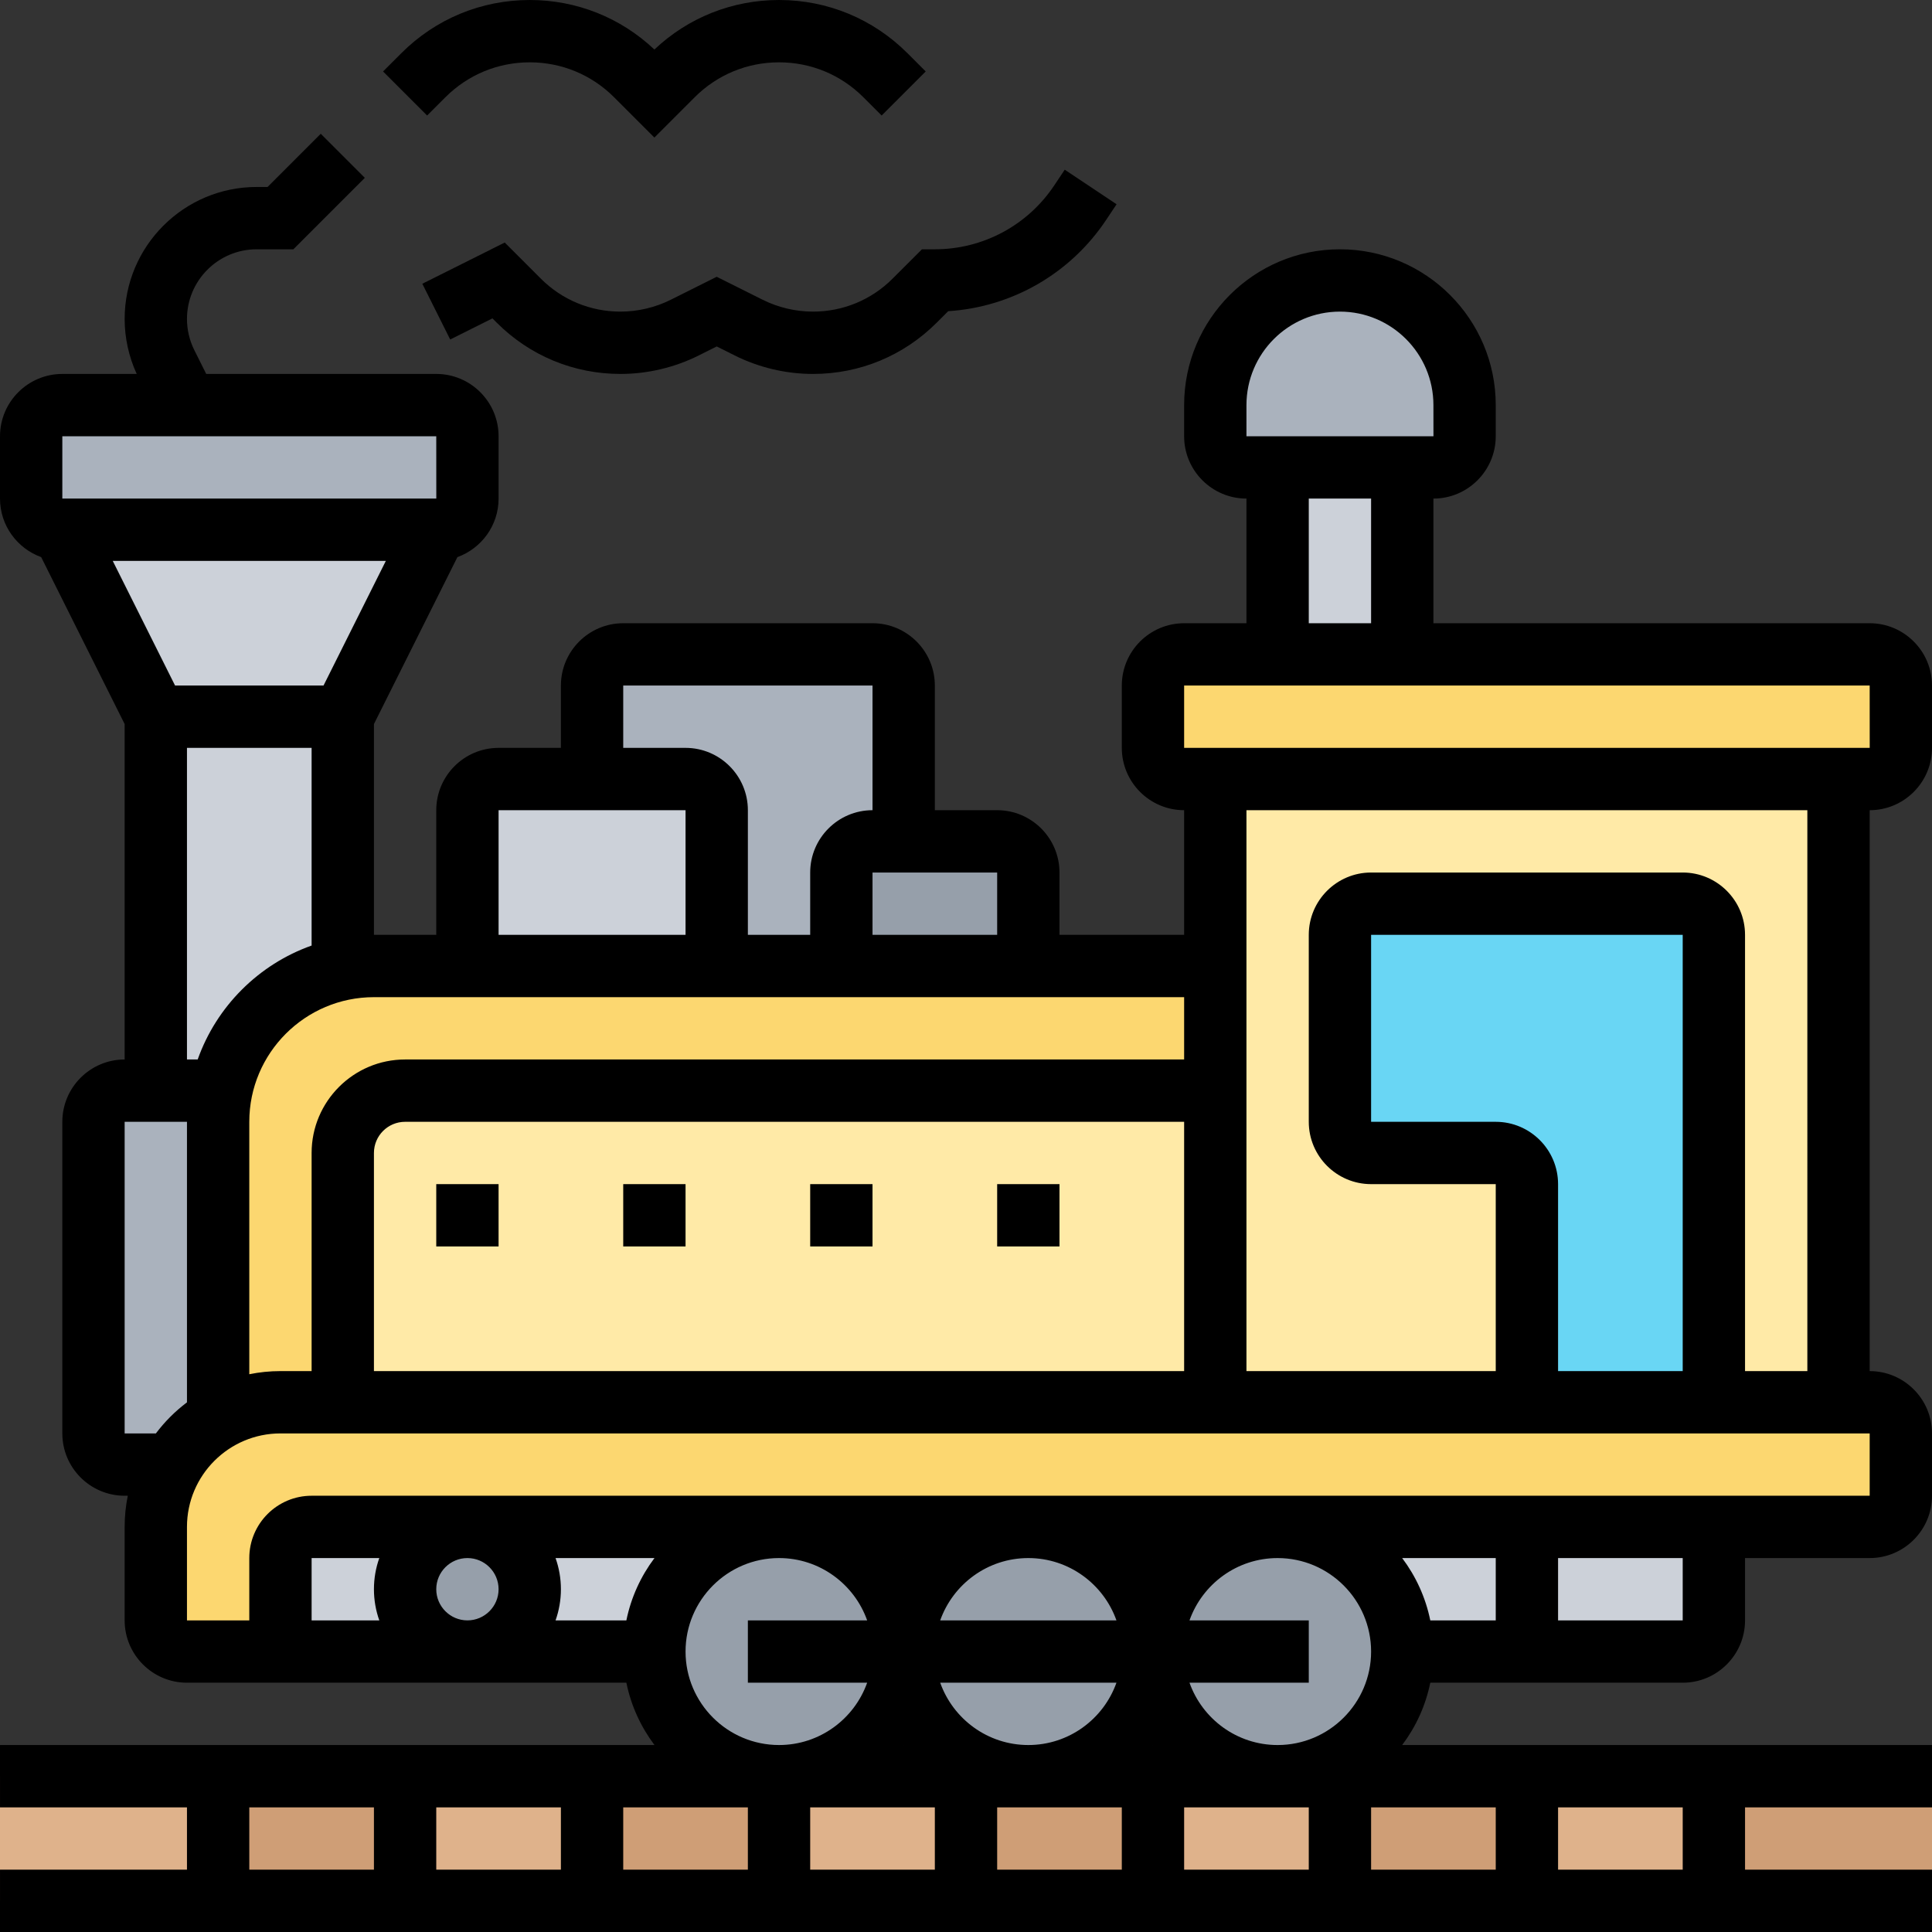 <!-- icon666.com - MILLIONS vector ICONS FREE --><svg id="_x30_1" enable-background="new 0 0 496 496" viewBox="0 0 496 496" xmlns="http://www.w3.org/2000/svg"><rect x="0" y="0" width="496" height="496" fill="#333333" stroke="none"/><g><g><g><path d="m376 104v8c0 4.42-3.58 8-8 8h-8-32-8c-4.42 0-8-3.58-8-8v-8c0-17.67 14.33-32 32-32 8.84 0 16.84 3.58 22.63 9.37s9.37 13.79 9.37 22.63z" fill="#aab2bd"></path></g><g><path d="m328 120h32v48h-32z" fill="#ccd1d9"></path></g><g><path d="m264 224v24h-48v-24c0-4.42 3.58-8 8-8h8 24c4.42 0 8 3.58 8 8z" fill="#969faa"></path></g><g><path d="m232 176v40h-8c-4.42 0-8 3.58-8 8v24h-32v-40c0-4.42-3.58-8-8-8h-24v-24c0-4.42 3.58-8 8-8h64c4.42 0 8 3.58 8 8z" fill="#aab2bd"></path></g><g><path d="m184 208v40h-64v-40c0-4.42 3.58-8 8-8h24 24c4.42 0 8 3.58 8 8z" fill="#ccd1d9"></path></g><g><path d="m120 112v16c0 4.42-3.58 8-8 8h-96c-4.42 0-8-3.58-8-8v-16c0-4.42 3.58-8 8-8h32 64c4.42 0 8 3.58 8 8z" fill="#aab2bd"></path></g><g><path d="m112 136-24 48h-48l-24-48z" fill="#ccd1d9"></path></g><g><path d="m88 184v64.8c-15.67 3.18-28.02 15.53-31.2 31.2h-16.8v-96z" fill="#ccd1d9"></path></g><g><path d="m488 176v16c0 4.42-3.58 8-8 8h-8-160-8c-4.42 0-8-3.58-8-8v-16c0-4.42 3.58-8 8-8h24 32 120c4.42 0 8 3.58 8 8z" fill="#fcd770"></path></g><g><path d="m472 200v160h-32v-120c0-4.42-3.58-8-8-8h-80c-4.42 0-8 3.58-8 8v48c0 4.42 3.58 8 8 8h32c4.42 0 8 3.58 8 8v56h-80v-80-32-48z" fill="#ffeaa7"></path></g><g><path d="m440 240v120h-48v-56c0-4.42-3.58-8-8-8h-32c-4.42 0-8-3.58-8-8v-48c0-4.42 3.58-8 8-8h80c4.42 0 8 3.58 8 8z" fill="#69d6f4"></path></g><g><path d="m312 280v80h-224v-64c0-8.84 7.16-16 16-16z" fill="#ffeaa7"></path></g><g><path d="m40 280h16.8c-.52 2.59-.8 5.26-.8 8v76.28c-4.86 2.81-8.91 6.86-11.72 11.72h-12.28c-4.42 0-8-3.58-8-8v-80c0-4.42 3.58-8 8-8z" fill="#aab2bd"></path></g><g><path d="m312 248v32h-208c-8.84 0-16 7.16-16 16v64h-16c-5.83 0-11.29 1.56-16 4.28v-76.28c0-2.74.28-5.41.8-8 3.18-15.67 15.53-28.02 31.2-31.2 2.59-.52 5.26-.8 8-.8h24 64 32 48z" fill="#fcd770"></path></g><g><path d="m56 364.28c4.71-2.72 10.17-4.28 16-4.28h16 224 80 48 32 8c4.42 0 8 3.58 8 8v16c0 4.42-3.58 8-8 8h-40-48-64-64-64-80-40c-4.42 0-8 3.58-8 8v24h-24c-4.42 0-8-3.58-8-8v-24c0-5.83 1.56-11.29 4.28-16 2.81-4.86 6.86-8.91 11.72-11.72z" fill="#fcd770"></path></g><g><path d="m80 392c-4.42 0-8 3.58-8 8v24h360c4.42 0 8-3.58 8-8v-24z" fill="#ccd1d9"></path></g><g><circle cx="120" cy="408" fill="#969faa" r="16"></circle></g><g><circle cx="328" cy="424" fill="#969faa" r="32"></circle></g><g><circle cx="264" cy="424" fill="#969faa" r="32"></circle></g><g><circle cx="200" cy="424" fill="#969faa" r="32"></circle></g><g><path d="m440 456h56v32h-56z" fill="#cf9e76"></path></g><g><path d="m344 456h48v32h-48z" fill="#cf9e76"></path></g><g><path d="m296 456v32h-48v-32h16z" fill="#cf9e76"></path></g><g><path d="m152 456h48v32h-48z" fill="#cf9e76"></path></g><g><path d="m56 456h48v32h-48z" fill="#cf9e76"></path></g><g><path d="m392 456h48v32h-48z" fill="#dfb28b"></path></g><g><path d="m344 456v32h-48v-32h32z" fill="#dfb28b"></path></g><g><path d="m200 456h48v32h-48z" fill="#dfb28b"></path></g><g><path d="m104 456h48v32h-48z" fill="#dfb28b"></path></g><g><path d="m0 456h56v32h-56z" fill="#dfb28b"></path></g></g><g><path d="m496 192v-16c0-8.822-7.178-16-16-16h-112v-32c8.822 0 16-7.178 16-16v-8c0-22.056-17.944-40-40-40s-40 17.944-40 40v8c0 8.822 7.178 16 16 16v32h-16c-8.822 0-16 7.178-16 16v16c0 8.822 7.178 16 16 16v32h-32v-16c0-8.822-7.178-16-16-16h-16v-32c0-8.822-7.178-16-16-16h-64c-8.822 0-16 7.178-16 16v16h-16c-8.822 0-16 7.178-16 16v32h-16v-54.112l21.428-42.856c6.155-2.23 10.572-8.117 10.572-15.032v-16c0-8.822-7.178-16-16-16h-59.056l-3.056-6.112c-1.235-2.471-1.888-5.237-1.888-7.999 0-9.864 8.024-17.889 17.889-17.889h9.425l18.344-18.343-11.315-11.314-13.656 13.657h-2.798c-18.687 0-33.889 15.202-33.889 33.889 0 4.851 1.075 9.701 3.094 14.111h-19.094c-8.822 0-16 7.178-16 16v16c0 6.915 4.417 12.801 10.572 15.032l21.428 42.856v86.112c-8.822 0-16 7.178-16 16v80c0 8.822 7.178 16 16 16h.805c-.527 2.586-.805 5.261-.805 8v24c0 8.822 7.178 16 16 16h24 8 80.805c1.204 5.908 3.716 11.346 7.217 16h-168.022v16h48v16h-48v16h496v-16h-48v-16h48v-16h-136.022c3.501-4.654 6.013-10.092 7.217-16h16.805 8 40c8.822 0 16-7.178 16-16v-16h32c8.822 0 16-7.178 16-16v-16c0-8.822-7.178-16-16-16v-144c8.822 0 16-7.178 16-16zm-176-88c0-13.233 10.767-24 24-24s24 10.767 24 24l.01 8s-.003 0-.01 0h-48zm16 24h16v32h-16zm-32 48h176l.01 16s-.003 0-.01 0h-176zm-208 176v-56c0-4.411 3.589-8 8-8h200v64zm160-112h-32v-16h32zm-96-64h64v32c-8.822 0-16 7.178-16 16v16h-16v-32c0-8.822-7.178-16-16-16h-16zm-32 32h48v32h-48zm176 48v16h-200c-13.233 0-24 10.766-24 24v56h-8c-2.739 0-5.414.278-8 .805v-64.805c0-17.645 14.355-32 32-32zm-259.056-80-16-32h70.112l-16 32zm-28.944-64h96l.01 16s-.003 0-.01 0h-96zm32 80h32v50.752c-13.615 4.829-24.419 15.633-29.248 29.248h-2.752zm-7.978 176h-8.022v-80h16v72.022c-3.019 2.271-5.707 4.959-7.978 7.978zm87.978 40c0 4.411-3.589 8-8 8s-8-3.589-8-8 3.589-8 8-8 8 3.589 8 8zm14.624-8h25.398c-3.501 4.654-6.013 10.092-7.217 16h-18.181c.888-2.504 1.376-5.196 1.376-8s-.488-5.496-1.376-8zm-45.248 16h-17.376v-16h17.376c-.888 2.504-1.376 5.196-1.376 8s.488 5.496 1.376 8zm78.624 8c0-13.233 10.767-24 24-24 10.429 0 19.321 6.689 22.624 16h-30.624v16h30.624c-3.303 9.311-12.195 16-22.624 16-13.233 0-24-10.767-24-24zm208 40v16h-32v-16zm-48 0v16h-32v-16zm-176 0h32v16h-32zm-16 16h-32v-16h32zm120-32c-10.429 0-19.321-6.689-22.624-16h45.248c-3.303 9.311-12.195 16-22.624 16zm-31.978 0h-.044c.007-.01.015-.019.022-.028.007.009.015.018.022.028zm-24.022 16h32v16h-32zm48 0h32v16h-32zm39.978-16c.007-.01.015-.019.022-.028.007.009.015.018.022.028zm-9.354-32h-45.248c3.303-9.311 12.195-16 22.624-16s19.321 6.689 22.624 16zm9.354-16h.044c-.007.01-.015.019-.022.028-.007-.009-.015-.018-.022-.028zm-63.978.028c-.007-.009-.015-.018-.022-.028h.044c-.007.01-.015.019-.022.028zm-168 63.972h32v16h-32zm368 16h-32v-16h32zm-126.624-48h30.624v-16h-30.624c3.303-9.311 12.195-16 22.624-16 13.233 0 24 10.767 24 24s-10.767 24-24 24c-10.429 0-19.321-6.689-22.624-16zm61.819-16c-1.204-5.908-3.716-11.346-7.217-16h24.022v16zm64.805 0h-32v-16h32zm48-32h-400c-8.822 0-16 7.178-16 16v16h-16v-24c0-13.233 10.767-24 24-24h408zm-96-96h-32v-48h80v112h-32v-48c0-8.822-7.178-16-16-16zm80 64h-16v-112c0-8.822-7.178-16-16-16h-80c-8.822 0-16 7.178-16 16v48c0 8.822 7.178 16 16 16h32v48h-64v-144h144z"></path><path d="m112 304h16v16h-16z"></path><path d="m160 304h16v16h-16z"></path><path d="m208 304h16v16h-16z"></path><path d="m256 304h16v16h-16z"></path><path d="m229.152 71.534c-5.459 5.459-12.717 8.466-20.439 8.466-4.465 0-8.935-1.055-12.928-3.052l-11.785-5.892-11.785 5.893c-3.993 1.996-8.463 3.051-12.928 3.051-7.722 0-14.98-3.007-20.44-8.467l-9.268-9.267-21.157 10.579 7.156 14.311 10.843-5.421 1.112 1.112c8.482 8.482 19.758 13.153 31.754 13.153 6.936 0 13.88-1.64 20.084-4.741l4.629-2.315 4.629 2.314c6.204 3.102 13.148 4.742 20.084 4.742 11.996 0 23.272-4.671 31.753-13.153l2.958-2.957c16.387-1.054 31.358-9.641 40.545-23.421l2.688-4.031-13.313-8.876-2.688 4.031c-6.848 10.274-18.308 16.407-30.656 16.407h-3.313z"></path><path d="m114.343 24.971c5.785-5.785 13.476-8.971 21.657-8.971s15.872 3.186 21.656 8.97l10.344 10.343 10.343-10.343c5.785-5.784 13.476-8.97 21.657-8.97s15.872 3.186 21.656 8.97l4.687 4.687 11.314-11.313-4.688-4.687c-8.806-8.807-20.515-13.657-32.969-13.657-12.002 0-23.313 4.505-32 12.713-8.687-8.208-19.998-12.713-32-12.713-12.454 0-24.163 4.85-32.971 13.657l-4.687 4.687 11.314 11.313z"></path></g></g></svg>